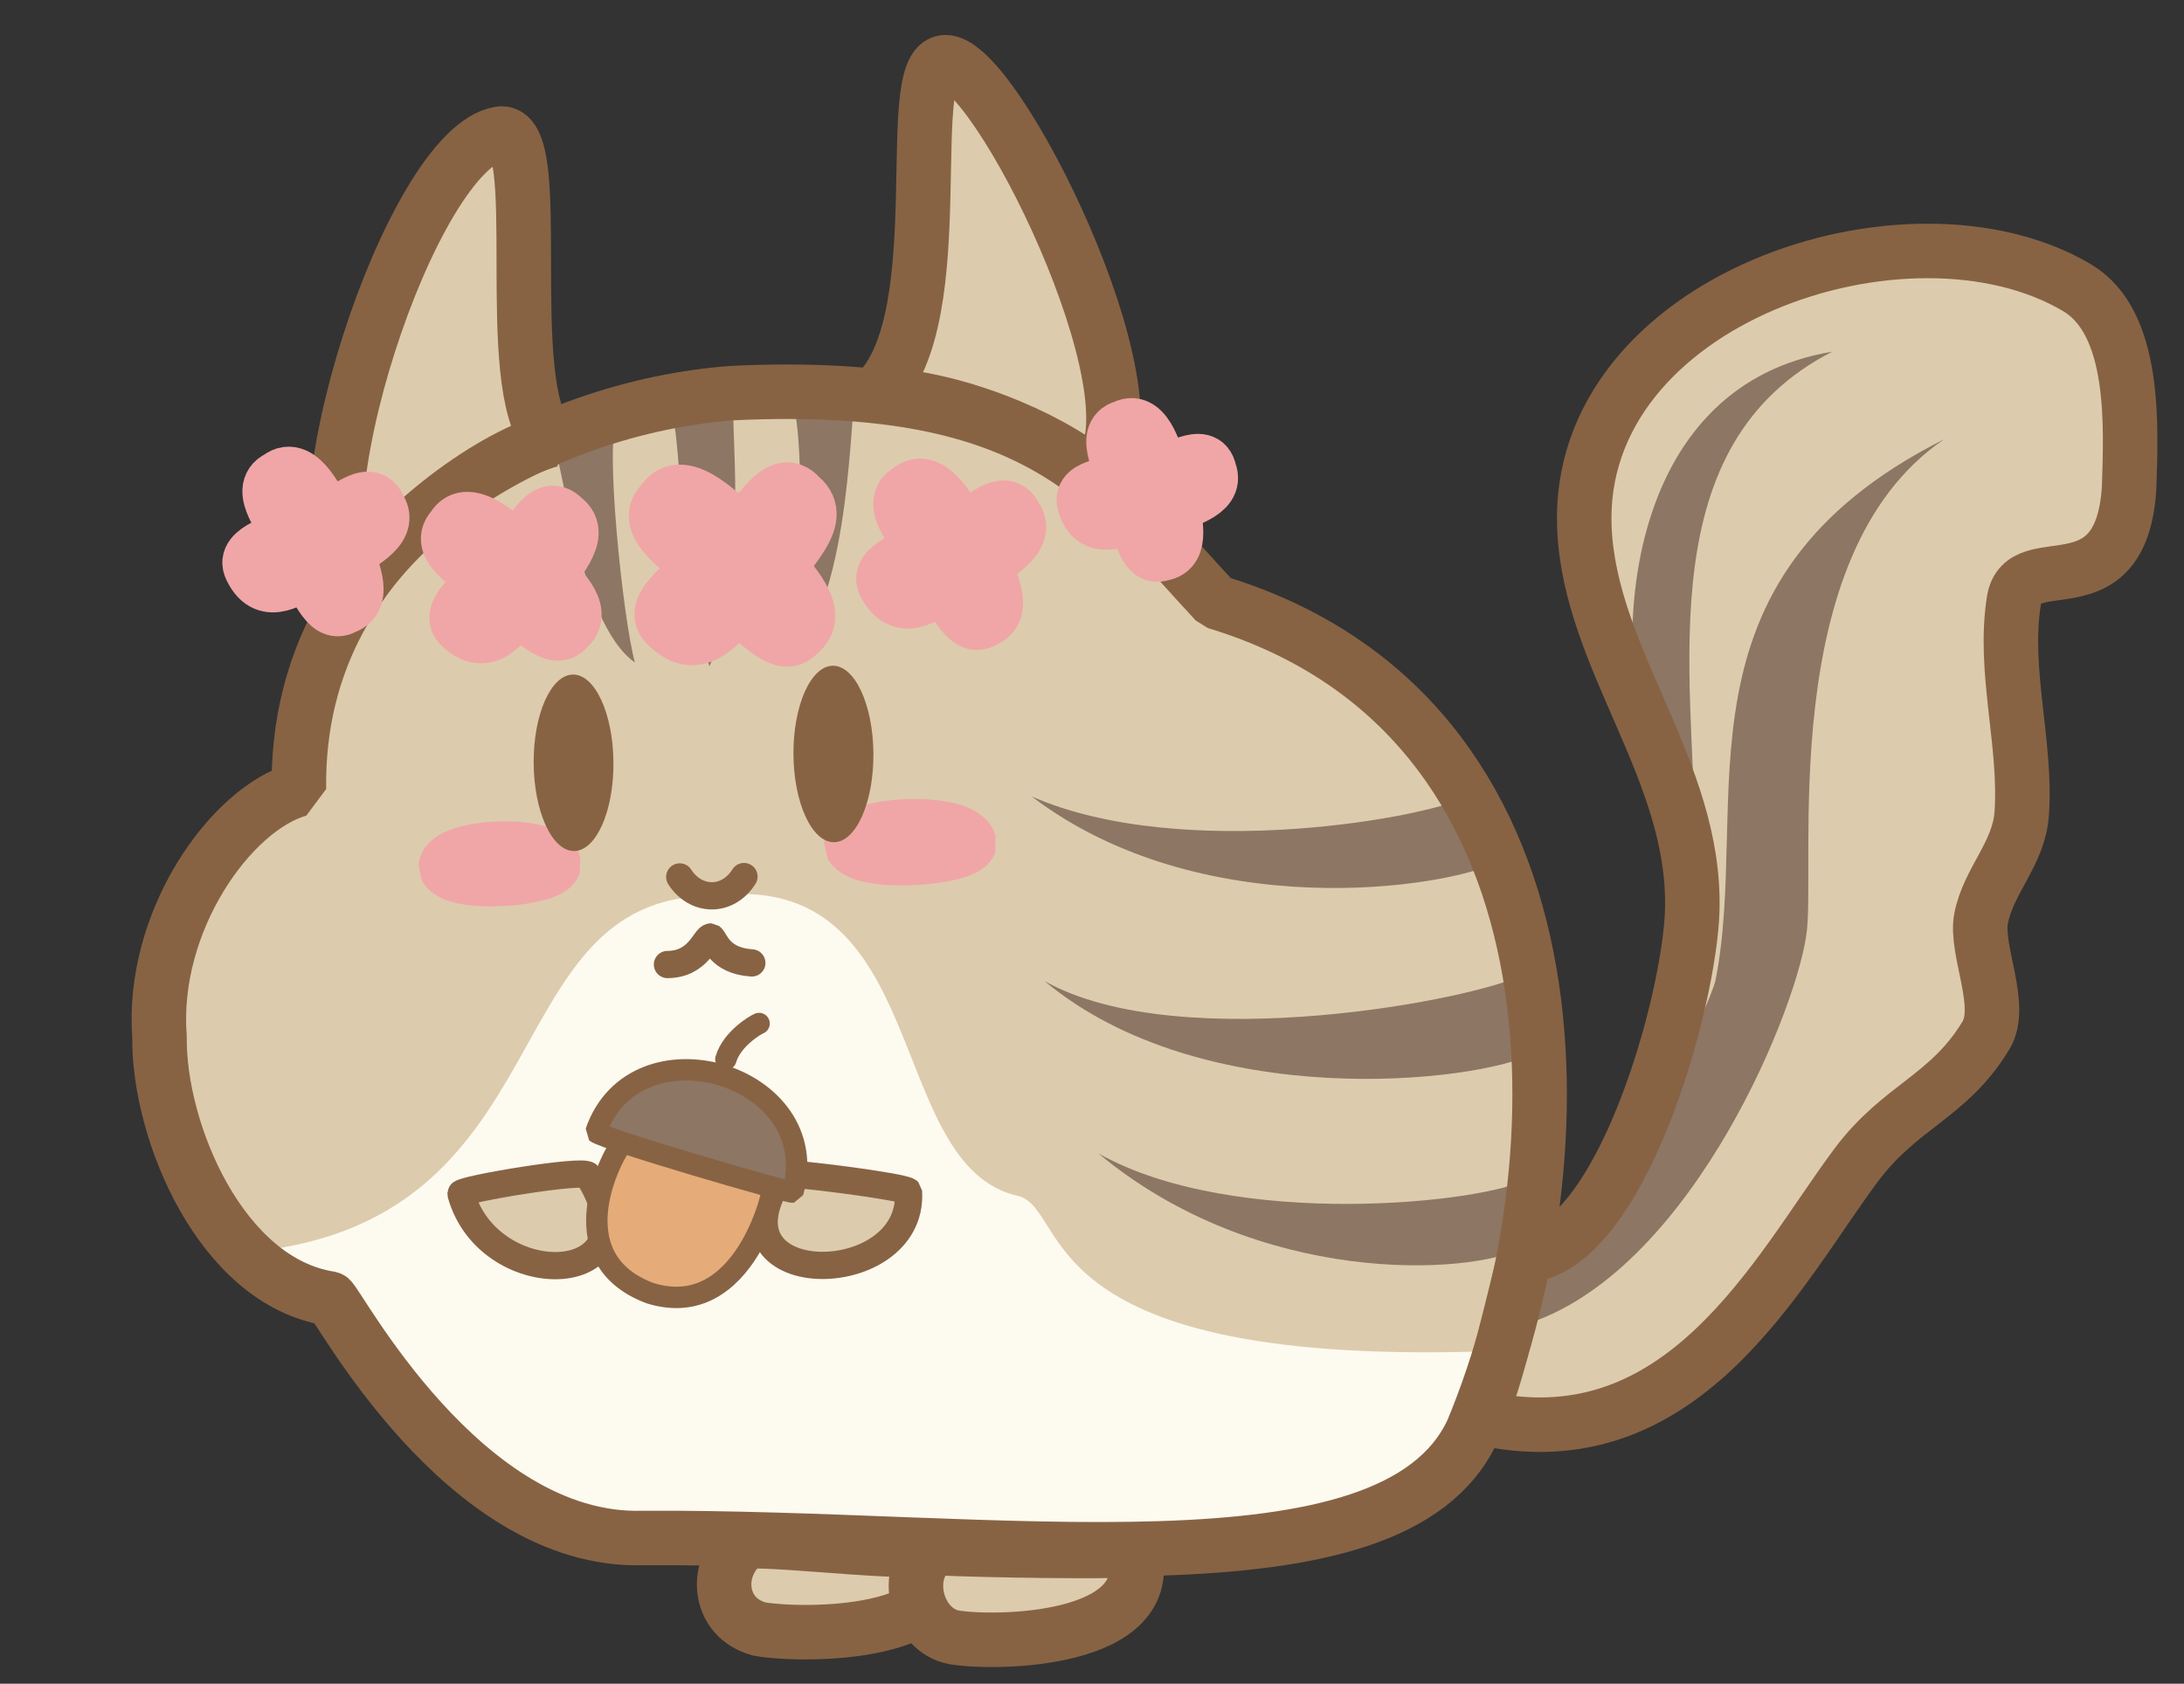 <?xml version="1.0" standalone="no"?>
<!DOCTYPE svg PUBLIC "-//W3C//DTD SVG 20010904//EN" "http://www.w3.org/TR/2001/REC-SVG-20010904/DTD/svg10.dtd">
<!-- Created using Krita: https://krita.org -->
<svg xmlns="http://www.w3.org/2000/svg" 
    xmlns:xlink="http://www.w3.org/1999/xlink"
    xmlns:krita="http://krita.org/namespaces/svg/krita"
    xmlns:sodipodi="http://sodipodi.sourceforge.net/DTD/sodipodi-0.dtd"
    width="1603pt"
    height="1236pt"
    viewBox="0 0 1603 1236">
<rect x="0" y="0" width="1603" height="1236" fill="#333333" stroke="none"/>
<defs/>
<path id="shape0" transform="matrix(1 -0.006 0.006 1 124.504 290.549)" fill="#fdfaf0" fill-rule="evenodd" stroke-opacity="0" stroke="#000000" stroke-width="0" stroke-linecap="square" stroke-linejoin="bevel" d="M408.482 0.82C161.689 44.82 86.746 172.3 93.729 287.518C-2.573 345.833 -64.282 564.236 111.943 667.173C161.051 720.822 249.048 809.009 313.004 839.035C518.714 849.398 852.455 875.608 921.966 806.719C1064.97 684.817 1045.27 203.792 773.999 162.093C745.587 147.443 675.685 -12.791 408.482 0.82Z" sodipodi:nodetypes="ccccccc"/><path id="shape1" transform="matrix(1 -0.006 0.006 1 128.929 195.881)" fill="#ddcbad" fill-rule="evenodd" stroke-opacity="0" stroke="#000000" stroke-width="0" stroke-linecap="square" stroke-linejoin="bevel" d="M42.163 724.132C284.975 707.578 226.995 462.621 391.491 464.115C554.637 444.051 514.675 664.425 615.357 686.028C652.629 698.358 621.786 812.849 966.382 801.56C970.619 809.494 966.718 837.666 966.673 846.76C1141.03 861.324 1162.78 735.29 1234.23 649.57C1280.02 600.086 1373.01 596.837 1315.23 482.755C1384.67 386.338 1334.9 343.165 1353.89 243.317C1501.54 230.123 1418.74 32.95 1403.37 22.056C1303.89 -17.784 1077 -19.787 1038.63 155.891C992.027 323.917 1258.4 465.807 986.971 733.68C1020.07 580.781 978.989 299.076 763.683 254.883C667.241 97.482 502.283 83.662 419.757 90.069C164.379 134.232 89.808 240.312 87.333 379.503C18.844 417.528 -44.682 524.052 42.163 724.132Z" sodipodi:nodetypes="ccccccccccccccc"/><path id="shape2" transform="matrix(1 -0.006 0.006 1 405.853 308.207)" fill="#8d7663" fill-rule="evenodd" stroke-opacity="0" stroke="#000000" stroke-width="0" stroke-linecap="square" stroke-linejoin="bevel" d="M0 20.419C6.385 20.419 16.651 148.371 59.115 178.509C50.505 147.569 37.199 11.256 47.524 0" sodipodi:nodetypes="ccc"/><path id="shape01" transform="matrix(1 -0.006 0.006 1 579.352 289.492)" fill="#8d7663" fill-rule="evenodd" stroke-opacity="0" stroke="#000000" stroke-width="0" stroke-linecap="square" stroke-linejoin="bevel" d="M0 1.516C12.449 13.553 7.735 162.994 0.713 190.546C45.868 149.174 44.421 1.359 48.951 0" sodipodi:nodetypes="ccc"/><path id="shape02" transform="matrix(1 -0.006 0.006 1 490.036 295.975)" fill="#8d7663" fill-rule="evenodd" stroke-opacity="0" stroke="#000000" stroke-width="0" stroke-linecap="square" stroke-linejoin="bevel" d="M0 1.516C12.449 13.553 4.168 127.239 29.513 193.221C60.669 127.952 44.421 1.359 48.951 0" sodipodi:nodetypes="ccc"/><path id="shape03" transform="matrix(1 -0.006 0.006 1 766.64 717.177)" fill="#8d7663" fill-rule="evenodd" stroke-opacity="0" stroke="#000000" stroke-width="0" stroke-linecap="square" stroke-linejoin="bevel" d="M358.705 58.314C317.032 79.446 116.069 100.935 0 3.031C99.723 59.919 321.096 17.498 351.751 0" sodipodi:nodetypes="ccc"/><path id="shape04" transform="matrix(1 -0.006 0.006 1 806.309 846.801)" fill="#8d7663" fill-rule="evenodd" stroke-opacity="0" stroke="#000000" stroke-width="0" stroke-linecap="square" stroke-linejoin="bevel" d="M312.519 70.619C270.845 91.751 116.069 97.904 0 0C99.723 56.888 284.271 37.917 314.926 20.419" sodipodi:nodetypes="ccc"/><path id="shape05" transform="matrix(1 -0.006 0.006 1 757.283 584.704)" fill="#8d7663" fill-rule="evenodd" stroke-opacity="0" stroke="#000000" stroke-width="0" stroke-linecap="square" stroke-linejoin="bevel" d="M344.885 48.994C303.211 70.126 123.202 94.961 0 0C110.244 49.15 293.901 17.498 324.556 2.13163e-14" sodipodi:nodetypes="ccc"/><path id="shape011" transform="matrix(1 -0.006 0.036 1 624.245 606.852)" fill="#f0a6a6" fill-rule="evenodd" stroke="#f0a6a6" stroke-width="40" stroke-linecap="square" stroke-linejoin="bevel" d="M0 14.053C1.995 -2.562 81.819 -6.024 86.89 12.287C82.374 23.929 8.107 29.142 0 14.053Z" sodipodi:nodetypes="ccc"/><path id="shape021" transform="matrix(1 -0.006 0.006 1 327.026 623.216)" fill="#f0a6a6" fill-rule="evenodd" stroke="#f0a6a6" stroke-width="40" stroke-linecap="square" stroke-linejoin="bevel" d="M0 13.474C1.826 -2.457 74.902 -5.776 79.544 11.781C75.41 22.944 7.422 27.942 0 13.474Z" sodipodi:nodetypes="ccc"/><ellipse id="shape21" transform="matrix(1 -0.006 0.006 1 391.309 495.378)" rx="29.28" ry="64.771" cx="29.28" cy="64.771" fill="#876344" fill-rule="evenodd" stroke-opacity="0" stroke="#000000" stroke-width="0" stroke-linecap="round" stroke-linejoin="miter" stroke-miterlimit="0"/><ellipse id="shape0111" transform="matrix(1 -0.006 0.006 1 581.99 488.906)" rx="29.341" ry="64.771" cx="29.341" cy="64.771" fill="#876344" fill-rule="evenodd" stroke-opacity="0" stroke="#000000" stroke-width="0" stroke-linecap="round" stroke-linejoin="miter" stroke-miterlimit="0"/><path id="shape3" transform="matrix(1 -0.006 0.006 1 489.773 688.007)" fill="none" stroke="#876344" stroke-width="20" stroke-linecap="round" stroke-linejoin="miter" stroke-miterlimit="0" d="M0 20.057C23.079 20.088 27.704 -0.139 32.069 0.001C35.28 2.365 37.916 17.495 61.933 19.255" sodipodi:nodetypes="ccc"/><path id="shape4" transform="matrix(1 -0.006 0.006 1 498.913 643.771)" fill="none" stroke="#876344" stroke-width="20" stroke-linecap="round" stroke-linejoin="bevel" d="M0 2.22045e-16C11.481 18.138 34.87 19.178 47.148 0" sodipodi:nodetypes="cc"/><path id="shape5" transform="translate(1112.332, 322.464)" fill="#8d7663" fill-rule="evenodd" stroke-opacity="0" stroke="#000000" stroke-width="0" stroke-linecap="square" stroke-linejoin="bevel" d="M13.244 604.014C56.331 591.275 136.25 432.894 146.668 397.882C173.176 266.235 108.495 103.796 314.624 0C189.013 85.413 221.449 316.223 213.335 364.858C203.972 426.211 122.941 619.955 0.017 651.862C-0.464 640.989 9.385 614.219 13.244 604.014Z" sodipodi:nodetypes="cccccc"/><path id="shape6" transform="translate(1198.027, 258.193)" fill="#8d7663" fill-rule="evenodd" stroke-opacity="0" stroke="#000000" stroke-width="0" stroke-linecap="square" stroke-linejoin="bevel" d="M146.727 0C13.569 68.251 44.432 232.184 46.326 359.807C31.786 359.191 16.634 296.569 9.22 290.2C-14.773 196.407 0.52 24.235 146.727 0Z" sodipodi:nodetypes="cccc"/><path id="shape031" transform="matrix(1 -0.006 0.006 1 113.833 290.348)" fill="none" stroke="#876344" stroke-width="40" stroke-linecap="round" stroke-linejoin="miter" stroke-miterlimit="0" d="M962.27 765.983C902.687 892.128 612.956 840.823 352.884 840.823C220.4 843.92 129.107 664.675 124.389 663.683C44.535 650.777 -0.777 540.35 0.419 470.933C-5.563 386.105 53.626 303.631 103.826 289.793C102.175 99.355 286.993 9.786 423.834 0.772C651.655 -8.742 699.111 71.172 777.54 156.226C1051.88 240.917 1046.26 567.553 962.27 765.983Z" sodipodi:nodetypes="cccccccc"/><path id="shape06" transform="matrix(1 -0.006 0.006 1 244.205 98.765)" fill="#ddcbad" fill-rule="evenodd" stroke="#876344" stroke-width="40" stroke-linecap="square" stroke-linejoin="bevel" d="M157.851 225.38C120.942 184.762 158.046 -5.485 122.536 0.121C57.427 10.402 -33.77 285.381 12.704 339.967C39.59 293.026 109.867 239.291 157.851 225.38Z" sodipodi:nodetypes="cccc"/><path id="shape11" transform="matrix(1 -0.006 0.006 1 640.932 45.976)" fill="#ddcbad" fill-rule="evenodd" stroke="#876344" stroke-width="40" stroke-linecap="square" stroke-linejoin="bevel" d="M0 243.538C60.345 187.816 17.265 -11.031 56.113 0.48C98.166 12.941 216.707 264.359 159.408 302.863C125.812 274.932 56.655 245.539 0 243.538Z" sodipodi:nodetypes="cccc"/><path id="shape61" transform="matrix(1 -0.006 0.006 1 338.237 862.414)" fill="#ddcbad" fill-rule="evenodd" stroke="#876344" stroke-width="20" stroke-linecap="square" stroke-linejoin="bevel" d="M0 13.898C20.292 88.884 145.293 84.633 93.373 1.032C90.57 -3.973 0.349 10.684 0 13.898Z" sodipodi:nodetypes="ccc"/><path id="shape07" transform="matrix(1 -0.006 0.006 1 560.675 861.848)" fill="#ddcbad" fill-rule="evenodd" stroke="#876344" stroke-width="20" stroke-linecap="square" stroke-linejoin="bevel" d="M13.729 0.16C-46.283 86.848 110.127 87.882 106.057 13.466C102.536 9.788 17.721 -1.467 13.729 0.16Z" sodipodi:nodetypes="ccc"/><path id="shape7" transform="matrix(1 -0.006 0.006 1 531.303 1131.509)" fill="#ddcbad" fill-rule="evenodd" stroke="#876344" stroke-width="40" stroke-linecap="square" stroke-linejoin="bevel" d="M16.968 0.022C-7.909 17.5 -5.801 55.947 25.739 64.541C54.722 69.923 180.602 72.839 161.342 5.023C141.904 12.109 51.563 -0.603 16.968 0.022Z" sodipodi:nodetypes="cccc"/><path id="shape08" transform="matrix(1 -0.006 0.006 1 672.113 1136.497)" fill="#ddcbad" fill-rule="evenodd" stroke="#876344" stroke-width="40" stroke-linecap="square" stroke-linejoin="bevel" d="M13.841 0C-11.036 17.478 0.102 60.236 27.578 65.611C57.004 70.908 179.116 70.479 160.124 2.487C136.74 3.514 57.208 2.265 13.841 0Z" sodipodi:nodetypes="cccc"/><path id="shape09" transform="matrix(0.982 0.19 -0.19 0.982 1206.476 139.005)" fill="none" stroke="#876344" stroke-width="40" stroke-linecap="square" stroke-linejoin="bevel" d="M63.277 784.942C131.188 766.661 146.452 578.456 135.364 512.25C118.461 411.312 26.833 346.498 4.426 252.233C-34.329 89.19 190.453 -38.182 325.957 10.503C373.209 27.48 384.075 102.082 391.382 148.013C402.735 238.981 322.676 203.509 324.004 244.687C325.678 296.564 353.071 345.887 359.335 397.111C362.922 426.435 344.692 449.96 344.692 478.394C344.692 501.895 373.307 537.93 364.525 561.853C346.276 611.565 312.62 624.567 288.937 673.779C247.262 760.38 205.825 914.011 51.792 907.87C59.726 887.649 61.416 808.897 63.277 784.942Z" sodipodi:nodetypes="cccccccccccc"/><path id="shape22" transform="matrix(0.976 0.219 -0.219 0.976 198.366 344.615)" fill="#f0a6a6" fill-rule="evenodd" stroke="#f0a6a6" stroke-width="40" stroke-linecap="round" stroke-linejoin="miter" stroke-miterlimit="0" d="M47.237 23.924C42.767 20.557 20.664 -11.836 7.362 4.649C-8.525 17.09 21.943 37.168 22.064 43.303C21.837 49.519 -8.186 61.473 2.174 73.937C19.081 95.457 34.509 71.267 41.435 70.379C50.687 70.491 63.406 97.795 75.124 86.671C91.391 76.435 70.707 54.572 69.802 48.798C70.292 41.407 98.267 24.556 84.311 10.312C72.736 -6.658 57.9 24.369 47.237 23.924Z" sodipodi:nodetypes="ccccccccc"/><path id="shape022" transform="matrix(0.988 -0.157 0.157 0.988 323.988 383.928)" fill="#f0a6a6" fill-rule="evenodd" stroke="#f0a6a6" stroke-width="40" stroke-linecap="round" stroke-linejoin="miter" stroke-miterlimit="0" d="M49.923 25.056C45.199 21.529 21.839 -12.396 7.781 4.869C-9.009 17.898 23.191 38.926 23.319 45.351C23.079 51.861 -8.652 64.381 2.297 77.434C20.166 99.972 36.471 74.638 43.791 73.708C53.569 73.825 67.012 102.42 79.396 90.771C96.588 80.05 74.727 57.153 73.772 51.107C74.289 43.366 103.854 25.718 89.105 10.8C76.872 -6.973 61.192 25.522 49.923 25.056Z" sodipodi:nodetypes="ccccccccc"/><path id="shape032" transform="matrix(0.994 -0.107 0.107 0.994 476.143 363.435)" fill="#f0a6a6" fill-rule="evenodd" stroke="#f0a6a6" stroke-width="40" stroke-linecap="round" stroke-linejoin="miter" stroke-miterlimit="0" d="M62.061 31.148C56.188 26.764 27.148 -15.409 9.672 6.052C-11.2 22.25 28.829 48.389 28.988 56.377C28.69 64.47 -10.755 80.034 2.856 96.26C25.068 124.277 45.338 92.784 54.437 91.628C66.593 91.774 83.304 127.321 98.699 112.839C120.07 99.513 92.895 71.049 91.707 63.532C92.35 53.909 129.104 31.97 110.768 13.425C95.561 -8.669 76.069 31.727 62.061 31.148Z" sodipodi:nodetypes="ccccccccc"/><path id="shape041" transform="matrix(0.985 0.17 -0.17 0.985 660.54 353.943)" fill="#f0a6a6" fill-rule="evenodd" stroke="#f0a6a6" stroke-width="40" stroke-linecap="round" stroke-linejoin="miter" stroke-miterlimit="0" d="M49.22 24.703C44.562 21.226 21.531 -12.221 7.671 4.8C-8.883 17.646 22.864 38.377 22.99 44.712C22.754 51.13 -8.53 63.474 2.265 76.343C19.881 98.563 35.957 73.586 43.174 72.669C52.814 72.785 66.067 100.977 78.277 89.492C95.227 78.923 73.674 56.348 72.732 50.387C73.242 42.755 102.391 25.355 87.85 10.648C75.789 -6.875 60.33 25.162 49.22 24.703Z" sodipodi:nodetypes="ccccccccc"/><path id="shape051" transform="matrix(0.918 0.396 -0.396 0.918 820.622 307.125)" fill="#f0a6a6" fill-rule="evenodd" stroke="#f0a6a6" stroke-width="40" stroke-linecap="round" stroke-linejoin="miter" stroke-miterlimit="0" d="M43.236 21.7C39.144 18.645 18.913 -10.735 6.738 4.216C-7.803 15.501 20.084 33.711 20.195 39.276C19.987 44.914 -7.493 55.757 1.989 67.061C17.464 86.579 31.585 64.639 37.924 63.834C46.393 63.936 58.035 88.7 68.76 78.611C83.648 69.327 64.716 49.497 63.889 44.26C64.337 37.556 89.942 22.273 77.168 9.353C66.574 -6.039 52.995 22.103 43.236 21.7Z" sodipodi:nodetypes="ccccccccc"/><path id="shape8" transform="matrix(1.485 0.511 -0.511 1.485 455.186 831.826)" fill="#e5ab78" fill-rule="evenodd" stroke="#876344" stroke-width="10" stroke-linecap="square" stroke-linejoin="bevel" d="M2.878 2.731C-0.138 8.413 -9.787 64.921 37.543 66.204C84.634 64.812 76.556 -1.088 75.449 0.335C65.292 -1.288 9.214 3.563 2.878 2.731Z" sodipodi:nodetypes="cccc"/><path id="shape010" transform="matrix(1.485 0.511 -0.511 1.485 543.411 746.645)" fill="#8d7663" stroke="#876344" stroke-width="10" stroke-linecap="round" stroke-linejoin="bevel" d="M0.017 20.862C-0.427 10.908 7.829 1.194 9.25 0" sodipodi:nodetypes="cc"/><path id="shape12" transform="matrix(1.485 0.511 -0.511 1.485 459.972 765.216)" fill="#8d7663" stroke="#876344" stroke-width="10" stroke-linecap="round" stroke-linejoin="bevel" d="M0 44.345C0.092 -12.111 92.766 -16.189 96.228 40.927C93.832 41.999 5.504 46.266 0 44.345Z" sodipodi:nodetypes="ccc"/>
</svg>
